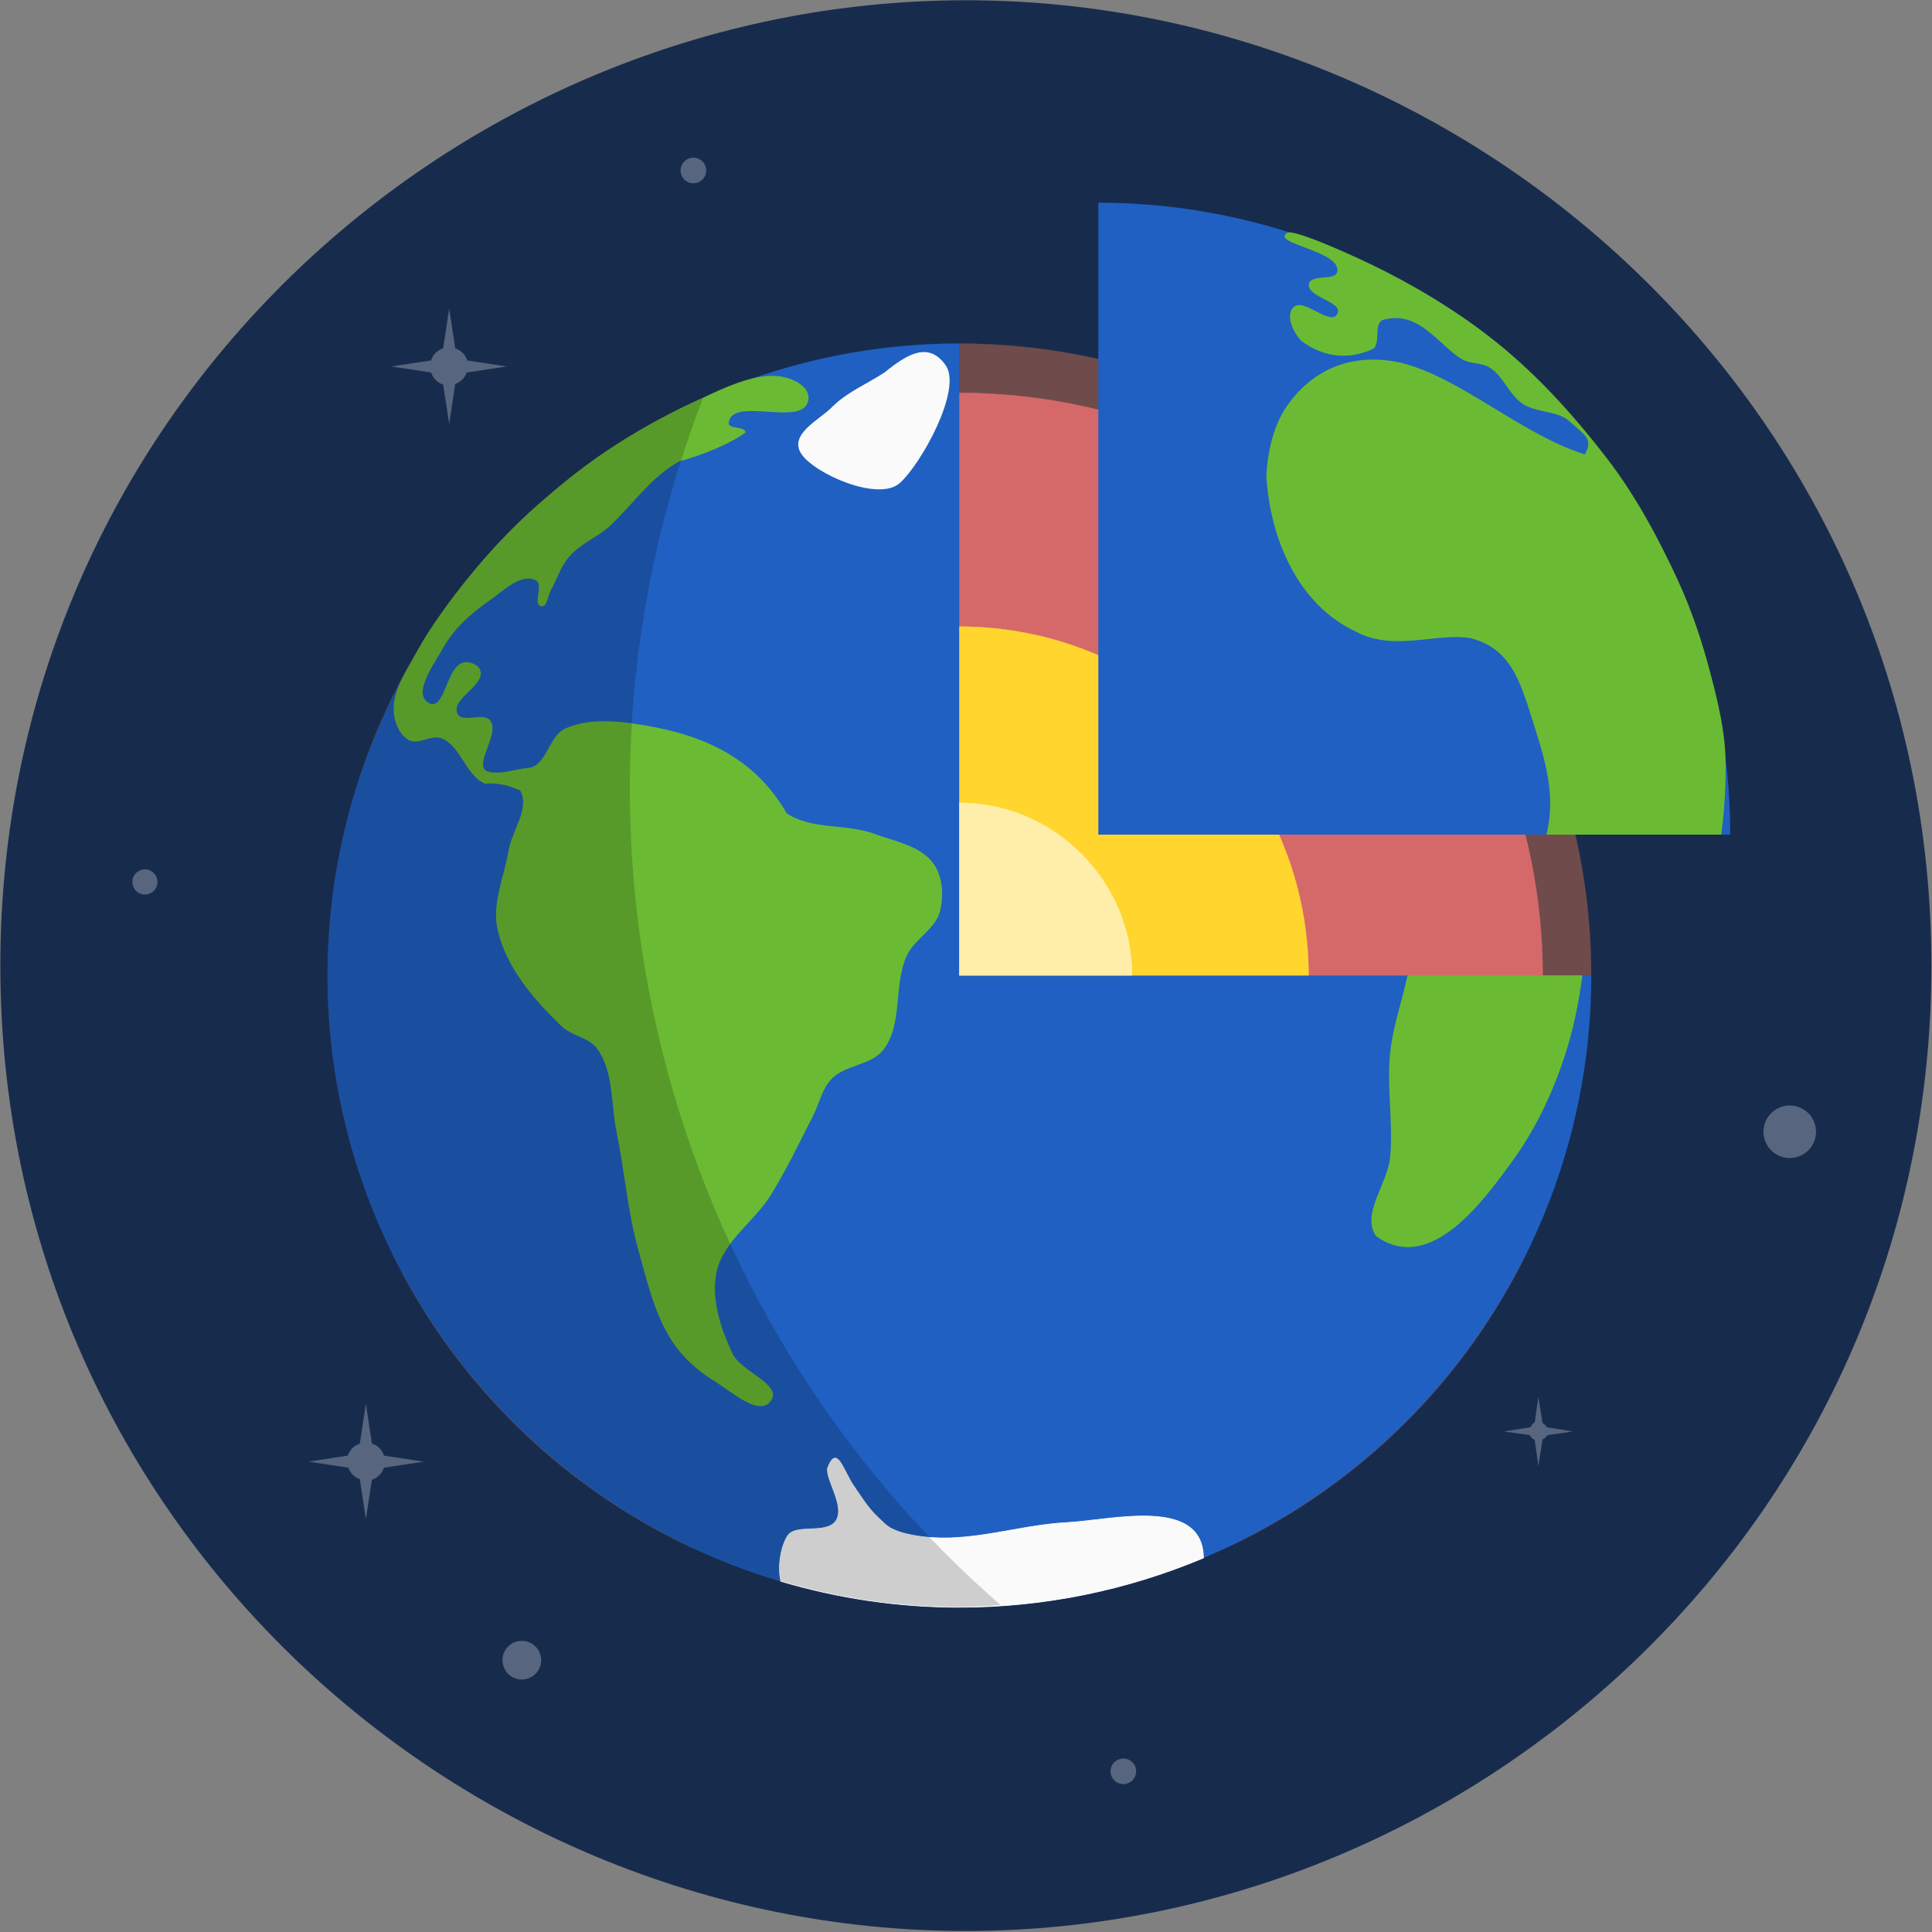 <?xml version="1.0" encoding="UTF-8" standalone="no"?>
<!-- Created with Inkscape (http://www.inkscape.org/) -->

<svg
   xmlns:dc="http://purl.org/dc/elements/1.1/"
   xmlns:cc="http://creativecommons.org/ns#"
   xmlns:rdf="http://www.w3.org/1999/02/22-rdf-syntax-ns#"
   xmlns:svg="http://www.w3.org/2000/svg"
   xmlns="http://www.w3.org/2000/svg"
   xmlns:xlink="http://www.w3.org/1999/xlink"
   xmlns:sodipodi="http://sodipodi.sourceforge.net/DTD/sodipodi-0.dtd"
   xmlns:inkscape="http://www.inkscape.org/namespaces/inkscape"
   width="100"
   height="100"
   id="svg2"
   version="1.1"
   inkscape:version="0.92.4 5da689c313, 2019-01-14"
   sodipodi:docname="fatiando-logo-background.svg"
   inkscape:export-filename="fatiando-logo-background.png"
   inkscape:export-xdpi="480"
   inkscape:export-ydpi="480">
  <rect width="100%" height="100%" fill="#808080" stroke="none"/>
  <sodipodi:namedview
     id="base"
     pagecolor="#ffffff"
     bordercolor="#666666"
     borderopacity="1.0"
     inkscape:pageopacity="0"
     inkscape:pageshadow="2"
     inkscape:zoom="11.313708"
     inkscape:cx="65.963757"
     inkscape:cy="38.962318"
     inkscape:document-units="px"
     inkscape:current-layer="layer1"
     showgrid="false"
     inkscape:window-width="3200"
     inkscape:window-height="1800"
     inkscape:window-x="0"
     inkscape:window-y="0"
     inkscape:window-maximized="0"
     showguides="true"
     inkscape:guide-bbox="true" />
  <defs
     id="defs4">
    <linearGradient
       id="linearGradient4355">
      <stop
         id="stop4363"
         offset="0"
         style="stop-color:#000000;stop-opacity:0.532;" />
      <stop
         style="stop-color:#000000;stop-opacity:0;"
         offset="1"
         id="stop4359" />
    </linearGradient>
    <linearGradient
       id="linearGradient7964">
      <stop
         style="stop-color:#000000;stop-opacity:0.694;"
         offset="0"
         id="stop7966" />
      <stop
         id="stop7968"
         offset="0.639"
         style="stop-color:#212121;stop-opacity:0.266;" />
      <stop
         style="stop-color:#000000;stop-opacity:0;"
         offset="1"
         id="stop7970" />
    </linearGradient>
    <linearGradient
       id="linearGradient7952">
      <stop
         id="stop7954"
         offset="0"
         style="stop-color:#ffffff;stop-opacity:0.903;" />
      <stop
         style="stop-color:#ffffff;stop-opacity:0.452;"
         offset="0.78"
         id="stop7956" />
      <stop
         id="stop7958"
         offset="1"
         style="stop-color:#8c8c8c;stop-opacity:0;" />
    </linearGradient>
    <linearGradient
       id="linearGradient7047">
      <stop
         style="stop-color:#162d50;stop-opacity:1;"
         offset="0"
         id="stop7049" />
      <stop
         id="stop7055"
         offset="0.976"
         style="stop-color:#162d50;stop-opacity:1;" />
      <stop
         style="stop-color:#162d50;stop-opacity:0;"
         offset="1"
         id="stop7051" />
    </linearGradient>
    <linearGradient
       id="linearGradient6983">
      <stop
         style="stop-color:#131313;stop-opacity:0.315;"
         offset="0"
         id="stop6985" />
      <stop
         id="stop7035"
         offset="0.866"
         style="stop-color:#070f1a;stop-opacity:0.498;" />
      <stop
         style="stop-color:#000000;stop-opacity:0;"
         offset="1"
         id="stop6987" />
    </linearGradient>
    <clipPath
       id="p47e16dad32">
      <rect
         height="558.0"
         width="558.0"
         x="90.0"
         y="72.0"
         id="rect3287" />
    </clipPath>
    <style
       type="text/css"
       id="style3002">
*{stroke-linecap:butt;stroke-linejoin:round;stroke-miterlimit:100000;}
  </style>
    <clipPath
       clipPathUnits="userSpaceOnUse"
       id="clipPath3492">
      <path
         d="m 900,900 5580,0 0,5580 -5580,0 0,-5580 z"
         id="path3494" />
    </clipPath>
    <clipPath
       id="clipPath4635"
       clipPathUnits="userSpaceOnUse">
      <path
         sodipodi:nodetypes="ccccc"
         inkscape:connector-curvature="0"
         id="path4637"
         d="M -8.794,946.362 50,946.737 l 0,111.25 -58.794,-0.375 z"
         style="fill:none;stroke:#000000;stroke-width:0.109;stroke-linecap:butt;stroke-linejoin:round;stroke-miterlimit:100" />
    </clipPath>
    <clipPath
       id="clipPath4730"
       clipPathUnits="userSpaceOnUse">
      <path
         sodipodi:nodetypes="ccccc"
         inkscape:connector-curvature="0"
         id="path4732"
         d="M 63.153,946.362 50,946.737 l 0,111.25 13.153,-0.375 z"
         style="fill:none;stroke:#000000;stroke-width:0.051;stroke-linecap:butt;stroke-linejoin:round;stroke-miterlimit:100" />
    </clipPath>
    <clipPath
       id="clipPath4767"
       clipPathUnits="userSpaceOnUse">
      <path
         sodipodi:nodetypes="ccccc"
         inkscape:connector-curvature="0"
         id="path4769"
         d="m 76.403,946.362 -13.153,0.375 0,111.25 13.153,-0.375 z"
         style="fill:none;stroke:#000000;stroke-width:0.051;stroke-linecap:butt;stroke-linejoin:round;stroke-miterlimit:100" />
    </clipPath>
    <clipPath
       id="clipPath4798"
       clipPathUnits="userSpaceOnUse">
      <path
         sodipodi:nodetypes="ccccc"
         inkscape:connector-curvature="0"
         id="path4800"
         d="m 89.403,946.362 -13.153,0.375 0,111.25 13.153,-0.375 z"
         style="fill:none;stroke:#000000;stroke-width:0.051;stroke-linecap:butt;stroke-linejoin:round;stroke-miterlimit:100" />
    </clipPath>
    <clipPath
       id="clipPath4865"
       clipPathUnits="userSpaceOnUse">
      <path
         sodipodi:nodetypes="cccc"
         inkscape:connector-curvature="0"
         id="path4867"
         d="m 107.332,968.322 c -4.596,1.414 -57.629,35.355 -57.629,35.355 l 57.983,41.719 z"
         style="fill:none;stroke:#000000;stroke-width:1px;stroke-linecap:butt;stroke-linejoin:miter;stroke-miterlimit:100000;stroke-opacity:1" />
    </clipPath>
    <clipPath
       id="clipPath3114"
       clipPathUnits="userSpaceOnUse">
      <rect
         y="937.877"
         x="0.027"
         height="135.243"
         width="49.829"
         id="rect3116"
         style="fill:none;stroke:#000000;stroke-width:0.171;stroke-linecap:butt;stroke-linejoin:round;stroke-miterlimit:100;stroke-dasharray:none" />
    </clipPath>
    <radialGradient
       inkscape:collect="always"
       xlink:href="#linearGradient6983"
       id="radialGradient6989"
       cx="24.406"
       cy="46.438"
       fx="24.406"
       fy="46.438"
       r="79.469"
       gradientTransform="matrix(1,0,0,0.886,0,5.277)"
       gradientUnits="userSpaceOnUse" />
    <radialGradient
       inkscape:collect="always"
       xlink:href="#linearGradient6983-0"
       id="radialGradient6989-7"
       cx="24.406"
       cy="46.438"
       fx="24.406"
       fy="46.438"
       r="79.469"
       gradientTransform="matrix(1,0,0,0.886,0,5.277)"
       gradientUnits="userSpaceOnUse" />
    <linearGradient
       id="linearGradient6983-0">
      <stop
         style="stop-color:#4e4e4e;stop-opacity:0.315;"
         offset="0"
         id="stop6985-5" />
      <stop
         id="stop7035-1"
         offset="0.598"
         style="stop-color:#0d1c31;stop-opacity:0.637;" />
      <stop
         style="stop-color:#000000;stop-opacity:0;"
         offset="1"
         id="stop6987-1" />
    </linearGradient>
    <linearGradient
       id="linearGradient6983-0-3">
      <stop
         style="stop-color:#000000;stop-opacity:0.315;"
         offset="0"
         id="stop6985-5-4" />
      <stop
         id="stop7960"
         offset="0.299"
         style="stop-color:#000000;stop-opacity:0.655;" />
      <stop
         id="stop7035-1-6"
         offset="0.598"
         style="stop-color:#525252;stop-opacity:1;" />
      <stop
         style="stop-color:#000000;stop-opacity:0;"
         offset="1"
         id="stop6987-1-1" />
    </linearGradient>
    <radialGradient
       inkscape:collect="always"
       xlink:href="#linearGradient6983-0-3-2"
       id="radialGradient6989-7-3-7"
       cx="24.406"
       cy="46.438"
       fx="24.406"
       fy="46.438"
       r="79.469"
       gradientTransform="matrix(1,0,0,0.886,0,5.277)"
       gradientUnits="userSpaceOnUse" />
    <linearGradient
       id="linearGradient6983-0-3-2">
      <stop
         style="stop-color:#4e4e4e;stop-opacity:0.315;"
         offset="0"
         id="stop6985-5-4-3" />
      <stop
         id="stop7035-1-6-7"
         offset="0.598"
         style="stop-color:#0d1c31;stop-opacity:0.637;" />
      <stop
         style="stop-color:#000000;stop-opacity:0;"
         offset="1"
         id="stop6987-1-1-2" />
    </linearGradient>
    <radialGradient
       inkscape:collect="always"
       xlink:href="#linearGradient6983-0-3-0"
       id="radialGradient6989-7-3-8"
       cx="24.406"
       cy="46.438"
       fx="24.406"
       fy="46.438"
       r="79.469"
       gradientTransform="matrix(1,0,0,0.886,0,5.277)"
       gradientUnits="userSpaceOnUse" />
    <linearGradient
       id="linearGradient6983-0-3-0">
      <stop
         style="stop-color:#4e4e4e;stop-opacity:0.315;"
         offset="0"
         id="stop6985-5-4-2" />
      <stop
         id="stop7035-1-6-4"
         offset="0.598"
         style="stop-color:#0d1c31;stop-opacity:0.637;" />
      <stop
         style="stop-color:#000000;stop-opacity:0;"
         offset="1"
         id="stop6987-1-1-9" />
    </linearGradient>
    <radialGradient
       inkscape:collect="always"
       xlink:href="#linearGradient6983-0-3-1"
       id="radialGradient6989-7-3-80"
       cx="24.406"
       cy="46.438"
       fx="24.406"
       fy="46.438"
       r="79.469"
       gradientTransform="matrix(1,0,0,0.886,0,5.277)"
       gradientUnits="userSpaceOnUse" />
    <linearGradient
       id="linearGradient6983-0-3-1">
      <stop
         style="stop-color:#000000;stop-opacity:0.315;"
         offset="0"
         id="stop6985-5-4-7" />
      <stop
         id="stop7035-1-6-9"
         offset="0.598"
         style="stop-color:#000000;stop-opacity:1;" />
      <stop
         style="stop-color:#000000;stop-opacity:0;"
         offset="1"
         id="stop6987-1-1-1" />
    </linearGradient>
    <radialGradient
       r="79.469"
       fy="44.949"
       fx="-97.388"
       cy="44.949"
       cx="-97.388"
       gradientTransform="matrix(0.227,-0.147,0.873,1.056,-38.134,20.65)"
       gradientUnits="userSpaceOnUse"
       id="radialGradient7923"
       xlink:href="#linearGradient7952"
       inkscape:collect="always" />
    <radialGradient
       inkscape:collect="always"
       xlink:href="#linearGradient7964"
       id="radialGradient7962"
       gradientUnits="userSpaceOnUse"
       gradientTransform="matrix(0.694,-0.471,0.661,0.765,50.961,-20.004)"
       cx="-164.544"
       cy="47.636"
       fx="-164.544"
       fy="47.636"
       r="79.469" />
    <radialGradient
       inkscape:collect="always"
       xlink:href="#linearGradient6983-0-3-3"
       id="radialGradient6989-7-3-4"
       cx="24.406"
       cy="46.438"
       fx="24.406"
       fy="46.438"
       r="79.469"
       gradientTransform="matrix(1,0,0,0.886,0,5.277)"
       gradientUnits="userSpaceOnUse" />
    <linearGradient
       id="linearGradient6983-0-3-3">
      <stop
         style="stop-color:#000000;stop-opacity:0.315;"
         offset="0"
         id="stop6985-5-4-72" />
      <stop
         id="stop7960-7"
         offset="0.299"
         style="stop-color:#000000;stop-opacity:0.655;" />
      <stop
         id="stop7035-1-6-3"
         offset="0.598"
         style="stop-color:#525252;stop-opacity:1;" />
      <stop
         style="stop-color:#000000;stop-opacity:0;"
         offset="1"
         id="stop6987-1-1-3" />
    </linearGradient>
    <radialGradient
       inkscape:collect="always"
       xlink:href="#linearGradient6983-0-3-7"
       id="radialGradient6989-7-3-2"
       cx="24.406"
       cy="46.438"
       fx="24.406"
       fy="46.438"
       r="79.469"
       gradientTransform="matrix(1,0,0,0.886,0,5.277)"
       gradientUnits="userSpaceOnUse" />
    <linearGradient
       id="linearGradient6983-0-3-7">
      <stop
         style="stop-color:#000000;stop-opacity:0.315;"
         offset="0"
         id="stop6985-5-4-29" />
      <stop
         id="stop7960-0"
         offset="0.299"
         style="stop-color:#000000;stop-opacity:0.655;" />
      <stop
         id="stop7035-1-6-5"
         offset="0.598"
         style="stop-color:#525252;stop-opacity:1;" />
      <stop
         style="stop-color:#000000;stop-opacity:0;"
         offset="1"
         id="stop6987-1-1-0" />
    </linearGradient>
    <linearGradient
       id="linearGradient6983-0-3-6">
      <stop
         style="stop-color:#000000;stop-opacity:0.315;"
         offset="0"
         id="stop6985-5-4-36" />
      <stop
         id="stop7960-8"
         offset="0.299"
         style="stop-color:#000000;stop-opacity:0.655;" />
      <stop
         id="stop7035-1-6-46"
         offset="0.598"
         style="stop-color:#525252;stop-opacity:1;" />
      <stop
         style="stop-color:#000000;stop-opacity:0;"
         offset="1"
         id="stop6987-1-1-6" />
    </linearGradient>
    <radialGradient
       inkscape:collect="always"
       xlink:href="#linearGradient6983-0-3-5"
       id="radialGradient6989-7-3-1"
       cx="24.406"
       cy="46.438"
       fx="24.406"
       fy="46.438"
       r="79.469"
       gradientTransform="matrix(1,0,0,0.886,0,5.277)"
       gradientUnits="userSpaceOnUse" />
    <linearGradient
       id="linearGradient6983-0-3-5">
      <stop
         style="stop-color:#000000;stop-opacity:0.315;"
         offset="0"
         id="stop6985-5-4-9" />
      <stop
         id="stop7960-9"
         offset="0.299"
         style="stop-color:#000000;stop-opacity:0.655;" />
      <stop
         id="stop7035-1-6-1"
         offset="0.598"
         style="stop-color:#525252;stop-opacity:1;" />
      <stop
         style="stop-color:#000000;stop-opacity:0;"
         offset="1"
         id="stop6987-1-1-62" />
    </linearGradient>
    <radialGradient
       inkscape:collect="always"
       xlink:href="#linearGradient6983-0-3-5-5"
       id="radialGradient6989-7-3-1-8"
       cx="24.406"
       cy="46.438"
       fx="24.406"
       fy="46.438"
       r="79.469"
       gradientTransform="matrix(1,0,0,0.886,0,5.277)"
       gradientUnits="userSpaceOnUse" />
    <linearGradient
       id="linearGradient6983-0-3-5-5">
      <stop
         style="stop-color:#000000;stop-opacity:0.315;"
         offset="0"
         id="stop6985-5-4-9-1" />
      <stop
         id="stop7960-9-2"
         offset="0.299"
         style="stop-color:#000000;stop-opacity:0.655;" />
      <stop
         id="stop7035-1-6-1-9"
         offset="0.598"
         style="stop-color:#525252;stop-opacity:1;" />
      <stop
         style="stop-color:#000000;stop-opacity:0;"
         offset="1"
         id="stop6987-1-1-62-7" />
    </linearGradient>
    <linearGradient
       id="linearGradient6983-0-3-0-4">
      <stop
         style="stop-color:#4e4e4e;stop-opacity:0.315;"
         offset="0"
         id="stop6985-5-4-2-6" />
      <stop
         id="stop7035-1-6-4-0"
         offset="0.598"
         style="stop-color:#0d1c31;stop-opacity:0.637;" />
      <stop
         style="stop-color:#000000;stop-opacity:0;"
         offset="1"
         id="stop6987-1-1-9-7" />
    </linearGradient>
    <radialGradient
       inkscape:collect="always"
       xlink:href="#linearGradient6983-0-3-5-5-3"
       id="radialGradient6989-7-3-1-8-4"
       cx="24.406"
       cy="46.438"
       fx="24.406"
       fy="46.438"
       r="79.469"
       gradientTransform="matrix(1,0,0,0.886,0,5.277)"
       gradientUnits="userSpaceOnUse" />
    <linearGradient
       id="linearGradient6983-0-3-5-5-3">
      <stop
         style="stop-color:#000000;stop-opacity:0.315;"
         offset="0"
         id="stop6985-5-4-9-1-7" />
      <stop
         id="stop7960-9-2-9"
         offset="0.299"
         style="stop-color:#000000;stop-opacity:0.655;" />
      <stop
         id="stop7035-1-6-1-9-0"
         offset="0.598"
         style="stop-color:#525252;stop-opacity:1;" />
      <stop
         style="stop-color:#000000;stop-opacity:0;"
         offset="1"
         id="stop6987-1-1-62-7-0" />
    </linearGradient>
    <radialGradient
       inkscape:collect="always"
       xlink:href="#linearGradient6983-0-3-5-2"
       id="radialGradient6989-7-3-1-2"
       cx="24.406"
       cy="46.438"
       fx="24.406"
       fy="46.438"
       r="79.469"
       gradientTransform="matrix(1,0,0,0.886,0,5.277)"
       gradientUnits="userSpaceOnUse" />
    <linearGradient
       id="linearGradient6983-0-3-5-2">
      <stop
         style="stop-color:#000000;stop-opacity:0.315;"
         offset="0"
         id="stop6985-5-4-9-6" />
      <stop
         id="stop7960-9-9"
         offset="0.299"
         style="stop-color:#000000;stop-opacity:0.655;" />
      <stop
         id="stop7035-1-6-1-0"
         offset="0.598"
         style="stop-color:#525252;stop-opacity:1;" />
      <stop
         style="stop-color:#000000;stop-opacity:0;"
         offset="1"
         id="stop6987-1-1-62-3" />
    </linearGradient>
    <radialGradient
       inkscape:collect="always"
       xlink:href="#linearGradient6983-0-3-7-5"
       id="radialGradient6989-7-3-2-5"
       cx="24.406"
       cy="46.438"
       fx="24.406"
       fy="46.438"
       r="79.469"
       gradientTransform="matrix(1,0,0,0.886,0,5.277)"
       gradientUnits="userSpaceOnUse" />
    <linearGradient
       id="linearGradient6983-0-3-7-5">
      <stop
         style="stop-color:#000000;stop-opacity:0.315;"
         offset="0"
         id="stop6985-5-4-29-8" />
      <stop
         id="stop7960-0-7"
         offset="0.299"
         style="stop-color:#000000;stop-opacity:0.655;" />
      <stop
         id="stop7035-1-6-5-1"
         offset="0.598"
         style="stop-color:#525252;stop-opacity:1;" />
      <stop
         style="stop-color:#000000;stop-opacity:0;"
         offset="1"
         id="stop6987-1-1-0-7" />
    </linearGradient>
    <radialGradient
       inkscape:collect="always"
       xlink:href="#linearGradient6983-0-3-5-5-3-1"
       id="radialGradient6989-7-3-1-8-4-0"
       cx="24.406"
       cy="46.438"
       fx="24.406"
       fy="46.438"
       r="79.469"
       gradientTransform="matrix(1,0,0,0.886,0,5.277)"
       gradientUnits="userSpaceOnUse" />
    <linearGradient
       id="linearGradient6983-0-3-5-5-3-1">
      <stop
         style="stop-color:#000000;stop-opacity:0.315;"
         offset="0"
         id="stop6985-5-4-9-1-7-4" />
      <stop
         id="stop7960-9-2-9-5"
         offset="0.299"
         style="stop-color:#000000;stop-opacity:0.655;" />
      <stop
         id="stop7035-1-6-1-9-0-7"
         offset="0.598"
         style="stop-color:#525252;stop-opacity:1;" />
      <stop
         style="stop-color:#000000;stop-opacity:0;"
         offset="1"
         id="stop6987-1-1-62-7-0-0" />
    </linearGradient>
    <radialGradient
       inkscape:collect="always"
       xlink:href="#linearGradient6983-0-3-5-5-9"
       id="radialGradient6989-7-3-1-8-8"
       cx="24.406"
       cy="46.438"
       fx="24.406"
       fy="46.438"
       r="79.469"
       gradientTransform="matrix(1,0,0,0.886,0,5.277)"
       gradientUnits="userSpaceOnUse" />
    <linearGradient
       id="linearGradient6983-0-3-5-5-9">
      <stop
         style="stop-color:#000000;stop-opacity:0.315;"
         offset="0"
         id="stop6985-5-4-9-1-9" />
      <stop
         id="stop7960-9-2-3"
         offset="0.299"
         style="stop-color:#000000;stop-opacity:0.655;" />
      <stop
         id="stop7035-1-6-1-9-9"
         offset="0.598"
         style="stop-color:#525252;stop-opacity:1;" />
      <stop
         style="stop-color:#000000;stop-opacity:0;"
         offset="1"
         id="stop6987-1-1-62-7-4" />
    </linearGradient>
    <radialGradient
       r="79.469"
       fy="46.438"
       fx="24.406"
       cy="46.438"
       cx="24.406"
       gradientTransform="matrix(1,0,0,0.886,0,5.277)"
       gradientUnits="userSpaceOnUse"
       id="radialGradient9268"
       xlink:href="#linearGradient6983-0-3-5-5-9"
       inkscape:collect="always" />
    <linearGradient
       id="linearGradient6983-0-3-5-5-9-5">
      <stop
         style="stop-color:#000000;stop-opacity:0.315;"
         offset="0"
         id="stop6985-5-4-9-1-9-5" />
      <stop
         id="stop7960-9-2-3-5"
         offset="0.299"
         style="stop-color:#000000;stop-opacity:0.655;" />
      <stop
         id="stop7035-1-6-1-9-9-6"
         offset="0.598"
         style="stop-color:#525252;stop-opacity:1;" />
      <stop
         style="stop-color:#000000;stop-opacity:0;"
         offset="1"
         id="stop6987-1-1-62-7-4-0" />
    </linearGradient>
    <radialGradient
       inkscape:collect="always"
       xlink:href="#linearGradient6983-0-3-5-5-9-5"
       id="radialGradient9394"
       gradientUnits="userSpaceOnUse"
       gradientTransform="matrix(1,0,0,0.886,0,5.277)"
       cx="24.406"
       cy="46.438"
       fx="24.406"
       fy="46.438"
       r="79.469" />
    <radialGradient
       inkscape:collect="always"
       xlink:href="#linearGradient6983-0-3-5-2-3"
       id="radialGradient6989-7-3-1-2-9"
       cx="24.406"
       cy="46.438"
       fx="24.406"
       fy="46.438"
       r="79.469"
       gradientTransform="matrix(1,0,0,0.886,0,5.277)"
       gradientUnits="userSpaceOnUse" />
    <linearGradient
       id="linearGradient6983-0-3-5-2-3">
      <stop
         style="stop-color:#000000;stop-opacity:0.315;"
         offset="0"
         id="stop6985-5-4-9-6-0" />
      <stop
         id="stop7960-9-9-8"
         offset="0.299"
         style="stop-color:#000000;stop-opacity:0.655;" />
      <stop
         id="stop7035-1-6-1-0-7"
         offset="0.598"
         style="stop-color:#525252;stop-opacity:1;" />
      <stop
         style="stop-color:#000000;stop-opacity:0;"
         offset="1"
         id="stop6987-1-1-62-3-6" />
    </linearGradient>
    <radialGradient
       inkscape:collect="always"
       xlink:href="#linearGradient6983-0-3-0-0"
       id="radialGradient6989-7-3-8-7"
       cx="24.406"
       cy="46.438"
       fx="24.406"
       fy="46.438"
       r="79.469"
       gradientTransform="matrix(1,0,0,0.886,0,5.277)"
       gradientUnits="userSpaceOnUse" />
    <linearGradient
       id="linearGradient6983-0-3-0-0">
      <stop
         style="stop-color:#4e4e4e;stop-opacity:0.315;"
         offset="0"
         id="stop6985-5-4-2-4" />
      <stop
         id="stop7035-1-6-4-9"
         offset="0.598"
         style="stop-color:#0d1c31;stop-opacity:0.637;" />
      <stop
         style="stop-color:#000000;stop-opacity:0;"
         offset="1"
         id="stop6987-1-1-9-6" />
    </linearGradient>
    <radialGradient
       inkscape:collect="always"
       xlink:href="#linearGradient4355-7"
       id="radialGradient4361-9"
       cx="-3.593"
       cy="1028.741"
       fx="-3.593"
       fy="1028.741"
       r="49.875"
       gradientTransform="matrix(0.971,-0.784,1.594,1.975,-1629.649,-996.973)"
       gradientUnits="userSpaceOnUse" />
    <linearGradient
       id="linearGradient4355-7">
      <stop
         id="stop4363-1"
         offset="0"
         style="stop-color:#000000;stop-opacity:0.532;" />
      <stop
         style="stop-color:#000000;stop-opacity:0;"
         offset="1"
         id="stop4359-3" />
    </linearGradient>
    <radialGradient
       r="49.875"
       fy="1028.741"
       fx="-3.593"
       cy="1028.741"
       cx="-3.593"
       gradientTransform="matrix(0.971,-0.784,1.594,1.975,-1629.649,-996.973)"
       gradientUnits="userSpaceOnUse"
       id="radialGradient4380"
       xlink:href="#linearGradient4355-7"
       inkscape:collect="always" />
    <radialGradient
       inkscape:collect="always"
       xlink:href="#linearGradient6983-0-3-5-5-3-5"
       id="radialGradient6989-7-3-1-8-4-7"
       cx="24.406"
       cy="46.438"
       fx="24.406"
       fy="46.438"
       r="79.469"
       gradientTransform="matrix(1,0,0,0.886,0,5.277)"
       gradientUnits="userSpaceOnUse" />
    <linearGradient
       id="linearGradient6983-0-3-5-5-3-5">
      <stop
         style="stop-color:#000000;stop-opacity:0.315;"
         offset="0"
         id="stop6985-5-4-9-1-7-9" />
      <stop
         id="stop7960-9-2-9-2"
         offset="0.299"
         style="stop-color:#000000;stop-opacity:0.655;" />
      <stop
         id="stop7035-1-6-1-9-0-2"
         offset="0.598"
         style="stop-color:#525252;stop-opacity:1;" />
      <stop
         style="stop-color:#000000;stop-opacity:0;"
         offset="1"
         id="stop6987-1-1-62-7-0-8" />
    </linearGradient>
    <radialGradient
       r="79.469"
       fy="46.438"
       fx="24.406"
       cy="46.438"
       cx="24.406"
       gradientTransform="matrix(1,0,0,0.886,0,5.277)"
       gradientUnits="userSpaceOnUse"
       id="radialGradient3561"
       xlink:href="#linearGradient6983-0-3-5-5-3-5"
       inkscape:collect="always" />
    <radialGradient
       r="79.469"
       fy="46.438"
       fx="24.406"
       cy="46.438"
       cx="24.406"
       gradientTransform="matrix(1,0,0,0.886,0,5.277)"
       gradientUnits="userSpaceOnUse"
       id="radialGradient3561-3"
       xlink:href="#linearGradient6983-0-3-5-5-3-5-6"
       inkscape:collect="always" />
    <linearGradient
       id="linearGradient6983-0-3-5-5-3-5-6">
      <stop
         style="stop-color:#000000;stop-opacity:0.315;"
         offset="0"
         id="stop6985-5-4-9-1-7-9-1" />
      <stop
         id="stop7960-9-2-9-2-0"
         offset="0.299"
         style="stop-color:#000000;stop-opacity:0.655;" />
      <stop
         id="stop7035-1-6-1-9-0-2-6"
         offset="0.598"
         style="stop-color:#525252;stop-opacity:1;" />
      <stop
         style="stop-color:#000000;stop-opacity:0;"
         offset="1"
         id="stop6987-1-1-62-7-0-8-3" />
    </linearGradient>
    <radialGradient
       r="79.469"
       fy="46.438"
       fx="24.406"
       cy="46.438"
       cx="24.406"
       gradientTransform="matrix(1,0,0,0.886,0,5.277)"
       gradientUnits="userSpaceOnUse"
       id="radialGradient3561-1"
       xlink:href="#linearGradient6983-0-3-5-5-3-5-2"
       inkscape:collect="always" />
    <linearGradient
       id="linearGradient6983-0-3-5-5-3-5-2">
      <stop
         style="stop-color:#000000;stop-opacity:0.315;"
         offset="0"
         id="stop6985-5-4-9-1-7-9-9" />
      <stop
         id="stop7960-9-2-9-2-3"
         offset="0.299"
         style="stop-color:#000000;stop-opacity:0.655;" />
      <stop
         id="stop7035-1-6-1-9-0-2-1"
         offset="0.598"
         style="stop-color:#525252;stop-opacity:1;" />
      <stop
         style="stop-color:#000000;stop-opacity:0;"
         offset="1"
         id="stop6987-1-1-62-7-0-8-9" />
    </linearGradient>
    <radialGradient
       r="79.469"
       fy="46.438"
       fx="24.406"
       cy="46.438"
       cx="24.406"
       gradientTransform="matrix(1,0,0,0.886,0,5.277)"
       gradientUnits="userSpaceOnUse"
       id="radialGradient3561-1-2"
       xlink:href="#linearGradient6983-0-3-5-5-3-5-2-7"
       inkscape:collect="always" />
    <linearGradient
       id="linearGradient6983-0-3-5-5-3-5-2-7">
      <stop
         style="stop-color:#000000;stop-opacity:0.315;"
         offset="0"
         id="stop6985-5-4-9-1-7-9-9-2" />
      <stop
         id="stop7960-9-2-9-2-3-2"
         offset="0.299"
         style="stop-color:#000000;stop-opacity:0.655;" />
      <stop
         id="stop7035-1-6-1-9-0-2-1-6"
         offset="0.598"
         style="stop-color:#525252;stop-opacity:1;" />
      <stop
         style="stop-color:#000000;stop-opacity:0;"
         offset="1"
         id="stop6987-1-1-62-7-0-8-9-1" />
    </linearGradient>
    <radialGradient
       r="79.469"
       fy="46.438"
       fx="24.406"
       cy="46.438"
       cx="24.406"
       gradientTransform="matrix(1,0,0,0.886,0,5.277)"
       gradientUnits="userSpaceOnUse"
       id="radialGradient3561-1-1"
       xlink:href="#linearGradient6983-0-3-5-5-3-5-2-0"
       inkscape:collect="always" />
    <linearGradient
       id="linearGradient6983-0-3-5-5-3-5-2-0">
      <stop
         style="stop-color:#000000;stop-opacity:0.315;"
         offset="0"
         id="stop6985-5-4-9-1-7-9-9-3" />
      <stop
         id="stop7960-9-2-9-2-3-0"
         offset="0.299"
         style="stop-color:#000000;stop-opacity:0.655;" />
      <stop
         id="stop7035-1-6-1-9-0-2-1-4"
         offset="0.598"
         style="stop-color:#525252;stop-opacity:1;" />
      <stop
         style="stop-color:#000000;stop-opacity:0;"
         offset="1"
         id="stop6987-1-1-62-7-0-8-9-4" />
    </linearGradient>
    <radialGradient
       r="79.469"
       fy="46.438"
       fx="24.406"
       cy="46.438"
       cx="24.406"
       gradientTransform="matrix(1,0,0,0.886,0,5.277)"
       gradientUnits="userSpaceOnUse"
       id="radialGradient3561-1-1-5"
       xlink:href="#linearGradient6983-0-3-5-5-3-5-2-0-4"
       inkscape:collect="always" />
    <linearGradient
       id="linearGradient6983-0-3-5-5-3-5-2-0-4">
      <stop
         style="stop-color:#000000;stop-opacity:0.315;"
         offset="0"
         id="stop6985-5-4-9-1-7-9-9-3-0" />
      <stop
         id="stop7960-9-2-9-2-3-0-5"
         offset="0.299"
         style="stop-color:#000000;stop-opacity:0.655;" />
      <stop
         id="stop7035-1-6-1-9-0-2-1-4-9"
         offset="0.598"
         style="stop-color:#525252;stop-opacity:1;" />
      <stop
         style="stop-color:#000000;stop-opacity:0;"
         offset="1"
         id="stop6987-1-1-62-7-0-8-9-4-4" />
    </linearGradient>
    <linearGradient
       id="linearGradient6983-0-3-5-5-3-5-2-0-4-1">
      <stop
         style="stop-color:#000000;stop-opacity:0.315;"
         offset="0"
         id="stop6985-5-4-9-1-7-9-9-3-0-0" />
      <stop
         id="stop7960-9-2-9-2-3-0-5-3"
         offset="0.299"
         style="stop-color:#000000;stop-opacity:0.655;" />
      <stop
         id="stop7035-1-6-1-9-0-2-1-4-9-4"
         offset="0.598"
         style="stop-color:#525252;stop-opacity:1;" />
      <stop
         style="stop-color:#000000;stop-opacity:0;"
         offset="1"
         id="stop6987-1-1-62-7-0-8-9-4-4-0" />
    </linearGradient>
    <linearGradient
       id="linearGradient6983-0-3-5-5-3-5-2-0-9">
      <stop
         style="stop-color:#000000;stop-opacity:0.315;"
         offset="0"
         id="stop6985-5-4-9-1-7-9-9-3-1" />
      <stop
         id="stop7960-9-2-9-2-3-0-9"
         offset="0.299"
         style="stop-color:#000000;stop-opacity:0.655;" />
      <stop
         id="stop7035-1-6-1-9-0-2-1-4-6"
         offset="0.598"
         style="stop-color:#525252;stop-opacity:1;" />
      <stop
         style="stop-color:#000000;stop-opacity:0;"
         offset="1"
         id="stop6987-1-1-62-7-0-8-9-4-9" />
    </linearGradient>
    <radialGradient
       r="79.469"
       fy="46.438"
       fx="24.406"
       cy="46.438"
       cx="24.406"
       gradientTransform="matrix(1,0,0,0.886,0,5.277)"
       gradientUnits="userSpaceOnUse"
       id="radialGradient3561-1-2-3"
       xlink:href="#linearGradient6983-0-3-5-5-3-5-2-7-3"
       inkscape:collect="always" />
    <linearGradient
       id="linearGradient6983-0-3-5-5-3-5-2-7-3">
      <stop
         style="stop-color:#000000;stop-opacity:0.315;"
         offset="0"
         id="stop6985-5-4-9-1-7-9-9-2-8" />
      <stop
         id="stop7960-9-2-9-2-3-2-0"
         offset="0.299"
         style="stop-color:#000000;stop-opacity:0.655;" />
      <stop
         id="stop7035-1-6-1-9-0-2-1-6-5"
         offset="0.598"
         style="stop-color:#525252;stop-opacity:1;" />
      <stop
         style="stop-color:#000000;stop-opacity:0;"
         offset="1"
         id="stop6987-1-1-62-7-0-8-9-1-6" />
    </linearGradient>
    <radialGradient
       r="79.469"
       fy="46.438"
       fx="24.406"
       cy="46.438"
       cx="24.406"
       gradientTransform="matrix(1,0,0,0.886,0,5.277)"
       gradientUnits="userSpaceOnUse"
       id="radialGradient3561-1-6"
       xlink:href="#linearGradient6983-0-3-5-5-3-5-2-4"
       inkscape:collect="always" />
    <linearGradient
       id="linearGradient6983-0-3-5-5-3-5-2-4">
      <stop
         style="stop-color:#000000;stop-opacity:0.315;"
         offset="0"
         id="stop6985-5-4-9-1-7-9-9-0" />
      <stop
         id="stop7960-9-2-9-2-3-04"
         offset="0.299"
         style="stop-color:#000000;stop-opacity:0.655;" />
      <stop
         id="stop7035-1-6-1-9-0-2-1-62"
         offset="0.598"
         style="stop-color:#525252;stop-opacity:1;" />
      <stop
         style="stop-color:#000000;stop-opacity:0;"
         offset="1"
         id="stop6987-1-1-62-7-0-8-9-6" />
    </linearGradient>
    <radialGradient
       inkscape:collect="always"
       xlink:href="#linearGradient6983-0-3-5-5-3-5-2-0-9"
       id="radialGradient5944"
       gradientUnits="userSpaceOnUse"
       gradientTransform="matrix(1,0,0,0.886,0,5.277)"
       cx="24.406"
       cy="46.438"
       fx="24.406"
       fy="46.438"
       r="79.469" />
    <radialGradient
       inkscape:collect="always"
       xlink:href="#linearGradient6983-0-3-5-5-3-5-2-0-4-1"
       id="radialGradient5965"
       gradientUnits="userSpaceOnUse"
       gradientTransform="matrix(1,0,0,0.886,0,5.277)"
       cx="24.406"
       cy="46.438"
       fx="24.406"
       fy="46.438"
       r="79.469" />
    <clipPath
       id="p47e16dad32-2">
      <rect
         id="rect3287-6"
         y="72"
         x="90"
         width="558"
         height="558" />
    </clipPath>
    <style
       id="style3002-1"
       type="text/css">
*{stroke-linecap:butt;stroke-linejoin:round;stroke-miterlimit:100000;}
  </style>
    <clipPath
       style="stroke-linecap:butt;stroke-linejoin:round;stroke-miterlimit:100000"
       id="clipPath3492-8"
       clipPathUnits="userSpaceOnUse">
      <path
         style="stroke-linecap:butt;stroke-linejoin:round;stroke-miterlimit:100000"
         inkscape:connector-curvature="0"
         id="path3494-7"
         d="M 900,900 H 6480 V 6480 H 900 Z" />
    </clipPath>
    <clipPath
       style="stroke-linecap:butt;stroke-linejoin:round;stroke-miterlimit:100000"
       clipPathUnits="userSpaceOnUse"
       id="clipPath4635-9">
      <path
         style="fill:none;stroke:#000000;stroke-width:0.109;stroke-linecap:butt;stroke-linejoin:round;stroke-miterlimit:100"
         d="M -8.794,946.362 50,946.737 v 111.25 l -58.794,-0.375 z"
         id="path4637-2"
         inkscape:connector-curvature="0"
         sodipodi:nodetypes="ccccc" />
    </clipPath>
    <clipPath
       style="stroke-linecap:butt;stroke-linejoin:round;stroke-miterlimit:100000"
       clipPathUnits="userSpaceOnUse"
       id="clipPath4730-0">
      <path
         style="fill:none;stroke:#000000;stroke-width:0.051;stroke-linecap:butt;stroke-linejoin:round;stroke-miterlimit:100"
         d="M 63.153,946.362 50,946.737 v 111.25 l 13.153,-0.375 z"
         id="path4732-2"
         inkscape:connector-curvature="0"
         sodipodi:nodetypes="ccccc" />
    </clipPath>
    <clipPath
       style="stroke-linecap:butt;stroke-linejoin:round;stroke-miterlimit:100000"
       clipPathUnits="userSpaceOnUse"
       id="clipPath4767-3">
      <path
         style="fill:none;stroke:#000000;stroke-width:0.051;stroke-linecap:butt;stroke-linejoin:round;stroke-miterlimit:100"
         d="M 76.403,946.362 63.25,946.737 v 111.25 l 13.153,-0.375 z"
         id="path4769-7"
         inkscape:connector-curvature="0"
         sodipodi:nodetypes="ccccc" />
    </clipPath>
    <clipPath
       style="stroke-linecap:butt;stroke-linejoin:round;stroke-miterlimit:100000"
       clipPathUnits="userSpaceOnUse"
       id="clipPath4798-5">
      <path
         style="fill:none;stroke:#000000;stroke-width:0.051;stroke-linecap:butt;stroke-linejoin:round;stroke-miterlimit:100"
         d="M 89.403,946.362 76.25,946.737 v 111.25 l 13.153,-0.375 z"
         id="path4800-9"
         inkscape:connector-curvature="0"
         sodipodi:nodetypes="ccccc" />
    </clipPath>
    <clipPath
       style="stroke-linecap:butt;stroke-linejoin:round;stroke-miterlimit:100000"
       clipPathUnits="userSpaceOnUse"
       id="clipPath4865-2">
      <path
         style="fill:none;stroke:#000000;stroke-width:1px;stroke-linecap:butt;stroke-linejoin:miter;stroke-miterlimit:100000;stroke-opacity:1"
         d="m 107.332,968.322 c -4.596,1.414 -57.629,35.355 -57.629,35.355 l 57.983,41.719 z"
         id="path4867-2"
         inkscape:connector-curvature="0"
         sodipodi:nodetypes="cccc" />
    </clipPath>
    <clipPath
       style="stroke-linecap:butt;stroke-linejoin:round;stroke-miterlimit:100000"
       clipPathUnits="userSpaceOnUse"
       id="clipPath3114-8">
      <rect
         style="fill:none;stroke:#000000;stroke-width:0.171;stroke-linecap:butt;stroke-linejoin:round;stroke-miterlimit:100;stroke-dasharray:none"
         id="rect3116-9"
         width="49.829"
         height="135.243"
         x="0.027"
         y="937.877" />
    </clipPath>
    <radialGradient
       gradientUnits="userSpaceOnUse"
       gradientTransform="matrix(1,0,0,0.886,0,5.277)"
       r="79.469"
       fy="46.438"
       fx="24.406"
       cy="46.438"
       cx="24.406"
       id="radialGradient6989-73"
       xlink:href="#linearGradient6983"
       inkscape:collect="always" />
    <radialGradient
       gradientUnits="userSpaceOnUse"
       gradientTransform="matrix(1,0,0,0.886,0,5.277)"
       r="79.469"
       fy="46.438"
       fx="24.406"
       cy="46.438"
       cx="24.406"
       id="radialGradient6989-7-6"
       xlink:href="#linearGradient6983-0"
       inkscape:collect="always" />
    <radialGradient
       gradientUnits="userSpaceOnUse"
       gradientTransform="matrix(1,0,0,0.886,0,5.277)"
       r="79.469"
       fy="46.438"
       fx="24.406"
       cy="46.438"
       cx="24.406"
       id="radialGradient6989-7-3-7-5"
       xlink:href="#linearGradient6983-0"
       inkscape:collect="always" />
    <radialGradient
       gradientUnits="userSpaceOnUse"
       gradientTransform="matrix(1,0,0,0.886,0,5.277)"
       r="79.469"
       fy="46.438"
       fx="24.406"
       cy="46.438"
       cx="24.406"
       id="radialGradient6989-7-3-8-1"
       xlink:href="#linearGradient6983-0"
       inkscape:collect="always" />
    <radialGradient
       gradientUnits="userSpaceOnUse"
       gradientTransform="matrix(1,0,0,0.886,0,5.277)"
       r="79.469"
       fy="46.438"
       fx="24.406"
       cy="46.438"
       cx="24.406"
       id="radialGradient6989-7-3-80-2"
       xlink:href="#linearGradient6983-0-3-1"
       inkscape:collect="always" />
    <radialGradient
       inkscape:collect="always"
       xlink:href="#linearGradient7952"
       id="radialGradient7923-5"
       gradientUnits="userSpaceOnUse"
       gradientTransform="matrix(0.227,-0.147,0.873,1.056,-38.134,20.65)"
       cx="-97.388"
       cy="44.949"
       fx="-97.388"
       fy="44.949"
       r="79.469" />
    <radialGradient
       r="79.469"
       fy="47.636"
       fx="-164.544"
       cy="47.636"
       cx="-164.544"
       gradientTransform="matrix(0.694,-0.471,0.661,0.765,50.961,-20.004)"
       gradientUnits="userSpaceOnUse"
       id="radialGradient7962-5"
       xlink:href="#linearGradient7964"
       inkscape:collect="always" />
    <radialGradient
       gradientUnits="userSpaceOnUse"
       gradientTransform="matrix(1,0,0,0.886,0,5.277)"
       r="79.469"
       fy="46.438"
       fx="24.406"
       cy="46.438"
       cx="24.406"
       id="radialGradient6989-7-3-4-4"
       xlink:href="#linearGradient6983-0-3"
       inkscape:collect="always" />
    <radialGradient
       gradientUnits="userSpaceOnUse"
       gradientTransform="matrix(1,0,0,0.886,0,5.277)"
       r="79.469"
       fy="46.438"
       fx="24.406"
       cy="46.438"
       cx="24.406"
       id="radialGradient6989-7-3-2-9"
       xlink:href="#linearGradient6983-0-3"
       inkscape:collect="always" />
    <radialGradient
       gradientUnits="userSpaceOnUse"
       gradientTransform="matrix(1,0,0,0.886,0,5.277)"
       r="79.469"
       fy="46.438"
       fx="24.406"
       cy="46.438"
       cx="24.406"
       id="radialGradient6989-7-3-1-4"
       xlink:href="#linearGradient6983-0-3"
       inkscape:collect="always" />
    <radialGradient
       gradientUnits="userSpaceOnUse"
       gradientTransform="matrix(1,0,0,0.886,0,5.277)"
       r="79.469"
       fy="46.438"
       fx="24.406"
       cy="46.438"
       cx="24.406"
       id="radialGradient6989-7-3-1-8-6"
       xlink:href="#linearGradient6983-0-3"
       inkscape:collect="always" />
    <radialGradient
       gradientUnits="userSpaceOnUse"
       gradientTransform="matrix(1,0,0,0.886,0,5.277)"
       r="79.469"
       fy="46.438"
       fx="24.406"
       cy="46.438"
       cx="24.406"
       id="radialGradient6989-7-3-1-8-4-2"
       xlink:href="#linearGradient6983-0-3"
       inkscape:collect="always" />
    <radialGradient
       gradientUnits="userSpaceOnUse"
       gradientTransform="matrix(1,0,0,0.886,0,5.277)"
       r="79.469"
       fy="46.438"
       fx="24.406"
       cy="46.438"
       cx="24.406"
       id="radialGradient6989-7-3-1-2-2"
       xlink:href="#linearGradient6983-0-3"
       inkscape:collect="always" />
    <radialGradient
       gradientUnits="userSpaceOnUse"
       gradientTransform="matrix(1,0,0,0.886,0,5.277)"
       r="79.469"
       fy="46.438"
       fx="24.406"
       cy="46.438"
       cx="24.406"
       id="radialGradient6989-7-3-2-5-5"
       xlink:href="#linearGradient6983-0-3"
       inkscape:collect="always" />
    <radialGradient
       gradientUnits="userSpaceOnUse"
       gradientTransform="matrix(1,0,0,0.886,0,5.277)"
       r="79.469"
       fy="46.438"
       fx="24.406"
       cy="46.438"
       cx="24.406"
       id="radialGradient6989-7-3-1-8-4-0-1"
       xlink:href="#linearGradient6983-0-3"
       inkscape:collect="always" />
    <radialGradient
       gradientUnits="userSpaceOnUse"
       gradientTransform="matrix(1,0,0,0.886,0,5.277)"
       r="79.469"
       fy="46.438"
       fx="24.406"
       cy="46.438"
       cx="24.406"
       id="radialGradient6989-7-3-1-8-8-2"
       xlink:href="#linearGradient6983-0-3"
       inkscape:collect="always" />
    <radialGradient
       inkscape:collect="always"
       xlink:href="#linearGradient6983-0-3"
       id="radialGradient9268-1"
       gradientUnits="userSpaceOnUse"
       gradientTransform="matrix(1,0,0,0.886,0,5.277)"
       cx="24.406"
       cy="46.438"
       fx="24.406"
       fy="46.438"
       r="79.469" />
    <radialGradient
       r="79.469"
       fy="46.438"
       fx="24.406"
       cy="46.438"
       cx="24.406"
       gradientTransform="matrix(1,0,0,0.886,0,5.277)"
       gradientUnits="userSpaceOnUse"
       id="radialGradient9394-0"
       xlink:href="#linearGradient6983-0-3"
       inkscape:collect="always" />
    <radialGradient
       gradientUnits="userSpaceOnUse"
       gradientTransform="matrix(1,0,0,0.886,0,5.277)"
       r="79.469"
       fy="46.438"
       fx="24.406"
       cy="46.438"
       cx="24.406"
       id="radialGradient6989-7-3-1-2-9-9"
       xlink:href="#linearGradient6983-0-3"
       inkscape:collect="always" />
    <radialGradient
       gradientUnits="userSpaceOnUse"
       gradientTransform="matrix(1,0,0,0.886,0,5.277)"
       r="79.469"
       fy="46.438"
       fx="24.406"
       cy="46.438"
       cx="24.406"
       id="radialGradient6989-7-3-8-7-1"
       xlink:href="#linearGradient6983-0"
       inkscape:collect="always" />
    <radialGradient
       gradientUnits="userSpaceOnUse"
       gradientTransform="matrix(0.971,-0.784,1.594,1.975,-1629.649,-996.973)"
       r="49.875"
       fy="1028.741"
       fx="-3.593"
       cy="1028.741"
       cx="-3.593"
       id="radialGradient4361-9-7"
       xlink:href="#linearGradient4355"
       inkscape:collect="always" />
    <radialGradient
       inkscape:collect="always"
       xlink:href="#linearGradient4355"
       id="radialGradient4380-3"
       gradientUnits="userSpaceOnUse"
       gradientTransform="matrix(0.971,-0.784,1.594,1.975,-1629.649,-996.973)"
       cx="-3.593"
       cy="1028.741"
       fx="-3.593"
       fy="1028.741"
       r="49.875" />
    <radialGradient
       gradientUnits="userSpaceOnUse"
       gradientTransform="matrix(1,0,0,0.886,0,5.277)"
       r="79.469"
       fy="46.438"
       fx="24.406"
       cy="46.438"
       cx="24.406"
       id="radialGradient6989-7-3-1-8-4-7-6"
       xlink:href="#linearGradient6983-0-3"
       inkscape:collect="always" />
    <radialGradient
       inkscape:collect="always"
       xlink:href="#linearGradient6983-0-3"
       id="radialGradient3561-8"
       gradientUnits="userSpaceOnUse"
       gradientTransform="matrix(1,0,0,0.886,0,5.277)"
       cx="24.406"
       cy="46.438"
       fx="24.406"
       fy="46.438"
       r="79.469" />
    <radialGradient
       inkscape:collect="always"
       xlink:href="#linearGradient6983-0-3"
       id="radialGradient3561-3-1"
       gradientUnits="userSpaceOnUse"
       gradientTransform="matrix(1,0,0,0.886,0,5.277)"
       cx="24.406"
       cy="46.438"
       fx="24.406"
       fy="46.438"
       r="79.469" />
    <radialGradient
       inkscape:collect="always"
       xlink:href="#linearGradient6983-0-3"
       id="radialGradient3561-1-0"
       gradientUnits="userSpaceOnUse"
       gradientTransform="matrix(1,0,0,0.886,0,5.277)"
       cx="24.406"
       cy="46.438"
       fx="24.406"
       fy="46.438"
       r="79.469" />
    <radialGradient
       inkscape:collect="always"
       xlink:href="#linearGradient6983-0-3"
       id="radialGradient3561-1-2-9"
       gradientUnits="userSpaceOnUse"
       gradientTransform="matrix(1,0,0,0.886,0,5.277)"
       cx="24.406"
       cy="46.438"
       fx="24.406"
       fy="46.438"
       r="79.469" />
    <radialGradient
       inkscape:collect="always"
       xlink:href="#linearGradient6983-0-3"
       id="radialGradient3561-1-1-6"
       gradientUnits="userSpaceOnUse"
       gradientTransform="matrix(1,0,0,0.886,0,5.277)"
       cx="24.406"
       cy="46.438"
       fx="24.406"
       fy="46.438"
       r="79.469" />
    <radialGradient
       inkscape:collect="always"
       xlink:href="#linearGradient6983-0-3"
       id="radialGradient3561-1-1-5-1"
       gradientUnits="userSpaceOnUse"
       gradientTransform="matrix(1,0,0,0.886,0,5.277)"
       cx="24.406"
       cy="46.438"
       fx="24.406"
       fy="46.438"
       r="79.469" />
    <radialGradient
       inkscape:collect="always"
       xlink:href="#linearGradient6983-0-3"
       id="radialGradient3561-1-2-3-6"
       gradientUnits="userSpaceOnUse"
       gradientTransform="matrix(1,0,0,0.886,0,5.277)"
       cx="24.406"
       cy="46.438"
       fx="24.406"
       fy="46.438"
       r="79.469" />
    <radialGradient
       inkscape:collect="always"
       xlink:href="#linearGradient6983-0-3"
       id="radialGradient3561-1-6-5"
       gradientUnits="userSpaceOnUse"
       gradientTransform="matrix(1,0,0,0.886,0,5.277)"
       cx="24.406"
       cy="46.438"
       fx="24.406"
       fy="46.438"
       r="79.469" />
    <radialGradient
       r="79.469"
       fy="46.438"
       fx="24.406"
       cy="46.438"
       cx="24.406"
       gradientTransform="matrix(1,0,0,0.886,0,5.277)"
       gradientUnits="userSpaceOnUse"
       id="radialGradient5944-5"
       xlink:href="#linearGradient6983-0-3"
       inkscape:collect="always" />
    <radialGradient
       r="79.469"
       fy="46.438"
       fx="24.406"
       cy="46.438"
       cx="24.406"
       gradientTransform="matrix(1,0,0,0.886,0,5.277)"
       gradientUnits="userSpaceOnUse"
       id="radialGradient5965-9"
       xlink:href="#linearGradient6983-0-3"
       inkscape:collect="always" />
  </defs>
  <g
     transform="translate(0,-952.362)"
     id="layer1"
     inkscape:groupmode="layer"
     inkscape:label="Layer 1">
    <path
       style="fill:#172c4d;fill-opacity:1;stroke:none;stroke-linecap:butt;stroke-linejoin:round;stroke-miterlimit:100000"
       d="m 24.406,-52.703 c -57.707,0 -108.172,42.792 -108.172,99.141 0,56.348 50.465,99.141 108.172,99.141 57.707,0 108.172,-42.792 108.172,-99.141 0,-56.348 -50.465,-99.141 -108.172,-99.141 z"
       id="path7156-0-5"
       transform="matrix(0.462,0,0,0.504,38.717,978.938)" />
    <g
       id="g1401">
      <path
         id="path3465-3-8-6"
         d="m 36.553,961.187 a 0.662,0.662 0 0 1 -0.662,0.662 0.662,0.662 0 0 1 -0.662,-0.662 0.662,0.662 0 0 1 0.662,-0.662 0.662,0.662 0 0 1 0.662,0.662 z"
         style="fill:#ffffff;fill-opacity:0.275;stroke:#ffffff;stroke-width:0;stroke-linecap:butt;stroke-linejoin:round;stroke-miterlimit:100;stroke-dasharray:none" />
      <path
         id="path3465-9-6-2"
         d="m 28.01,1038.292 a 1,1 0 0 1 -1,1 1,1 0 0 1 -1,-1 1,1 0 0 1 1,-1 1,1 0 0 1 1,1 z"
         style="fill:#ffffff;fill-opacity:0.275;stroke:#ffffff;stroke-width:0;stroke-linecap:butt;stroke-linejoin:round;stroke-miterlimit:100;stroke-dasharray:none" />
      <path
         id="path3465-27-8-9"
         d="m 93.995,1010.942 a 1.359,1.359 0 0 1 -1.359,1.359 1.359,1.359 0 0 1 -1.359,-1.359 1.359,1.359 0 0 1 1.359,-1.359 1.359,1.359 0 0 1 1.359,1.359 z"
         style="fill:#ffffff;fill-opacity:0.275;stroke:#ffffff;stroke-width:0;stroke-linecap:butt;stroke-linejoin:round;stroke-miterlimit:100;stroke-dasharray:none" />
      <path
         id="path3465-6-8-1"
         d="m 58.806,1044.045 a 0.662,0.662 0 0 1 -0.662,0.661 0.662,0.662 0 0 1 -0.662,-0.661 0.662,0.662 0 0 1 0.662,-0.662 0.662,0.662 0 0 1 0.662,0.662 z"
         style="fill:#ffffff;fill-opacity:0.275;stroke:#ffffff;stroke-width:0;stroke-linecap:butt;stroke-linejoin:round;stroke-miterlimit:100;stroke-dasharray:none" />
      <path
         id="path3465-5-1-4-2"
         d="m 8.151,998.011 a 0.65,0.65 0 0 1 -0.65,0.65 0.65,0.65 0 0 1 -0.65,-0.65 0.65,0.65 0 0 1 0.65,-0.65 0.65,0.65 0 0 1 0.65,0.65 z"
         style="fill:#ffffff;fill-opacity:0.275;stroke:#ffffff;stroke-width:0;stroke-linecap:butt;stroke-linejoin:round;stroke-miterlimit:100;stroke-dasharray:none" />
      <g
         transform="translate(-1.217,-3.211)"
         id="g4575-3-7"
         style="fill:#ffffff;fill-opacity:0.275;stroke-linecap:butt;stroke-linejoin:round;stroke-miterlimit:100000">
        <path
           style="fill:#ffffff;stroke:#ffffff;stroke-width:0;stroke-linecap:butt;stroke-linejoin:round;stroke-miterlimit:100"
           d="m 23.25,15.969 -0.312,2.062 c -0.306,0.098 -0.527,0.319 -0.625,0.625 l -2.062,0.312 2.062,0.312 c 0.103,0.296 0.325,0.53 0.625,0.625 L 23.25,21.938 23.562,19.875 c 0.285,-0.1 0.493,-0.309 0.594,-0.594 l 2.062,-0.312 -2.031,-0.312 c -0.095,-0.3 -0.329,-0.522 -0.625,-0.625 z"
           transform="translate(1.217,955.573)"
           id="path3465-1-0"
           inkscape:connector-curvature="0" />
        <g
           id="g4485-4-9"
           style="fill:#ffffff;fill-opacity:0.275;stroke-linecap:butt;stroke-linejoin:round;stroke-miterlimit:100000">
          <g
             style="fill:#ffffff;fill-opacity:0.275;stroke-linecap:butt;stroke-linejoin:round;stroke-miterlimit:100000"
             transform="translate(0,-0.151)"
             id="g4457-9-3" />
          <g
             style="fill:#ffffff;fill-opacity:0.275;stroke-linecap:butt;stroke-linejoin:round;stroke-miterlimit:100000"
             transform="rotate(-90,24.383,974.61)"
             id="g4457-7-6-6" />
        </g>
      </g>
      <g
         transform="translate(-1.217,0.789)"
         id="g4585-2-1"
         style="fill:#ffffff;fill-opacity:0.275;stroke-linecap:butt;stroke-linejoin:round;stroke-miterlimit:100000">
        <path
           style="fill:#ffffff;stroke:#ffffff;stroke-width:0;stroke-linecap:butt;stroke-linejoin:round;stroke-miterlimit:100"
           d="m 18.938,72.656 -0.312,2.062 c -0.296,0.103 -0.53,0.325 -0.625,0.625 l -2.031,0.312 2.062,0.312 c 0.1,0.285 0.309,0.493 0.594,0.594 l 0.312,2.062 0.312,-2.031 c 0.3,-0.095 0.522,-0.329 0.625,-0.625 l 2.062,-0.312 -2.062,-0.312 c -0.098,-0.306 -0.319,-0.527 -0.625,-0.625 z"
           transform="translate(1.217,951.573)"
           id="path3465-5-6-8"
           inkscape:connector-curvature="0" />
        <g
           transform="translate(-4.294,52.684)"
           id="g4485-0-6-7"
           style="fill:#ffffff;fill-opacity:0.275;stroke-linecap:butt;stroke-linejoin:round;stroke-miterlimit:100000">
          <g
             style="fill:#ffffff;fill-opacity:0.275;stroke-linecap:butt;stroke-linejoin:round;stroke-miterlimit:100000"
             transform="translate(0,-0.151)"
             id="g4457-2-4-9" />
          <g
             style="fill:#ffffff;fill-opacity:0.275;stroke-linecap:butt;stroke-linejoin:round;stroke-miterlimit:100000"
             transform="rotate(-90,24.383,974.61)"
             id="g4457-7-5-0-2" />
        </g>
      </g>
      <g
         transform="translate(0.783,-1.211)"
         id="g4595-7-5"
         style="fill:#ffffff;fill-opacity:0.275;stroke-linecap:butt;stroke-linejoin:round;stroke-miterlimit:100000">
        <path
           style="fill:#ffffff;stroke:#ffffff;stroke-width:0;stroke-linecap:butt;stroke-linejoin:round;stroke-miterlimit:100"
           d="m 79.625,72.312 -0.188,1.312 c -0.104,0.044 -0.166,0.151 -0.219,0.25 l -1.375,0.219 1.344,0.188 c 0.05,0.118 0.132,0.2 0.25,0.25 L 79.625,75.875 79.844,74.5 c 0.099,-0.053 0.206,-0.115 0.25,-0.219 l 1.312,-0.188 L 80.062,73.875 c -0.046,-0.088 -0.131,-0.172 -0.219,-0.219 z"
           transform="translate(-0.783,953.573)"
           id="path3465-0-1-9"
           inkscape:connector-curvature="0" />
        <g
           transform="matrix(0.599,0,0,0.599,64.199,443.902)"
           id="g4485-3-7-2"
           style="fill:#ffffff;fill-opacity:0.275;stroke-linecap:butt;stroke-linejoin:round;stroke-miterlimit:100000">
          <g
             style="fill:#ffffff;fill-opacity:0.275;stroke-linecap:butt;stroke-linejoin:round;stroke-miterlimit:100000"
             transform="translate(0,-0.151)"
             id="g4457-1-2-2" />
          <g
             style="fill:#ffffff;fill-opacity:0.275;stroke-linecap:butt;stroke-linejoin:round;stroke-miterlimit:100000"
             transform="rotate(-90,24.383,974.61)"
             id="g4457-7-4-2-7" />
        </g>
      </g>
    </g>
    <g
       style="stroke-linecap:butt;stroke-linejoin:round;stroke-miterlimit:100000"
       inkscape:label="Layer 1"
       id="layer1-5"
       transform="matrix(0.727,0,0,0.727,16.948,270.354)">
      <path
         inkscape:export-ydpi="450"
         inkscape:export-xdpi="450"
         inkscape:export-filename="/home/leo/src/fatiando/logo/fatiando-logo-white.png"
         style="fill:#2060c2;fill-opacity:1;fill-rule:nonzero;stroke:none;stroke-width:1.312;stroke-linecap:butt;stroke-linejoin:round;stroke-miterlimit:100000"
         d="m 44.993,962.563 c -11.93,0 -23.358,4.765 -31.794,13.197 -8.436,8.432 -13.197,19.868 -13.197,31.794 0,11.925 4.761,23.361 13.197,31.794 8.436,8.433 19.863,13.197 31.794,13.197 11.93,0 23.358,-4.765 31.794,-13.197 8.436,-8.432 13.197,-19.868 13.197,-31.794 H 44.993 Z"
         id="path3090-9-2-3"
         inkscape:connector-curvature="0" />
      <path
         transform="translate(-10,952.362)"
         id="path4363-5-1-04-7-8"
         d="m 54.994,10.215 v 44.977 h 44.98 c 2e-6,-0.005 0,-0.009 0,-0.014 0,-11.925 -4.746,-23.355 -13.182,-31.787 C 78.357,14.958 66.924,10.215 54.994,10.215 Z m -19.217,4.314 c -4.629,2.189 -8.893,5.172 -12.584,8.861 -5.008,5.006 -8.703,11.073 -10.889,17.668 2.191,-6.593 5.889,-12.657 10.895,-17.66 3.69,-3.688 7.952,-6.676 12.578,-8.869 z m 59.551,60.531 c -2.16,4.374 -5.027,8.411 -8.541,11.924 -3.69,3.688 -7.952,6.676 -12.578,8.869 4.629,-2.189 8.893,-5.172 12.584,-8.861 3.514,-3.513 6.378,-7.554 8.535,-11.932 z m -80.012,1.305 c 2.07,3.878 4.713,7.465 7.877,10.627 3.691,3.689 7.955,6.673 12.584,8.861 C 31.151,93.66 26.889,90.673 23.199,86.984 20.036,83.822 17.389,80.24 15.316,76.365 Z"
         style="fill:#6f4b4b;fill-opacity:1;fill-rule:nonzero;stroke:#6f4b4b;stroke-width:0.02;stroke-linecap:butt;stroke-linejoin:miter;stroke-miterlimit:100;stroke-dasharray:none;stroke-opacity:1"
         inkscape:connector-curvature="0" />
      <path
         id="path3264-0-2-5-2-8"
         transform="translate(-10,952.362)"
         d="m 54.994,13.723 v 41.469 h 41.527 c 2e-6,-0.005 0,-0.009 0,-0.014 0,-10.988 -4.404,-21.512 -12.191,-29.285 C 76.543,18.119 66.001,13.723 54.994,13.723 Z"
         style="fill:#d56969;fill-opacity:1;fill-rule:nonzero;stroke:#d56969;stroke-width:0.02;stroke-linecap:butt;stroke-linejoin:miter;stroke-miterlimit:100;stroke-dasharray:none;stroke-opacity:1"
         inkscape:connector-curvature="0" />
      <path
         id="path4220-3-7-42-2-3"
         transform="translate(-10,952.362)"
         d="m 54.994,30.361 v 24.83 h 24.859 c 2e-6,-0.005 0,-0.009 0,-0.014 0,-6.574 -2.598,-12.872 -7.281,-17.547 C 67.889,32.956 61.58,30.361 54.994,30.361 Z"
         style="fill:#ffd52e;fill-opacity:1;fill-rule:nonzero;stroke:#ffd52e;stroke-width:0.02;stroke-linecap:butt;stroke-linejoin:miter;stroke-miterlimit:100;stroke-dasharray:none;stroke-opacity:1"
         inkscape:connector-curvature="0" />
      <path
         id="path3234-5-6-0-4-9-1"
         transform="translate(-10,952.362)"
         d="m 54.994,42.906 v 12.285 h 12.291 c 5e-6,-0.005 0,-0.009 0,-0.014 0,-3.221 -1.272,-6.307 -3.623,-8.654 -2.351,-2.347 -5.442,-3.617 -8.668,-3.617 z"
         style="fill:#ffeeaa;fill-opacity:1;fill-rule:nonzero;stroke:#ffeeaa;stroke-width:0.02;stroke-linecap:butt;stroke-linejoin:miter;stroke-miterlimit:100;stroke-dasharray:none;stroke-opacity:1"
         inkscape:connector-curvature="0" />
      <path
         id="path3085-9-8-8"
         transform="translate(-10,952.362)"
         d="m 46.225,89.578 c -0.192,-0.072 -0.383,0.099 -0.604,0.668 -0.207,0.768 1.246,2.706 0.6,3.75 -0.646,1.044 -2.846,0.204 -3.449,1.088 -0.444,0.651 -0.758,2.12 -0.492,3.248 4.092,1.211 8.369,1.85 12.715,1.85 6.027,0 11.924,-1.219 17.373,-3.51 -0.042,-4.357 -6.425,-2.717 -9.613,-2.525 -3.934,0.178 -7.693,1.806 -11.771,0.75 -1.111,-0.33 -1.239,-0.609 -1.875,-1.199 -0.635,-0.59 -1.325,-1.698 -1.801,-2.4 -0.445,-0.795 -0.763,-1.598 -1.082,-1.719 z"
         style="fill:#fafafa;fill-opacity:1;stroke:#ffffff;stroke-width:0.05;stroke-linecap:butt;stroke-linejoin:round;stroke-miterlimit:100;stroke-dasharray:none;stroke-opacity:1"
         inkscape:connector-curvature="0" />
      <path
         sodipodi:nodetypes="cczzzc"
         inkscape:export-ydpi="450"
         inkscape:export-xdpi="450"
         inkscape:export-filename="/home/leo/src/fatiando/logo/fatiando-logo-white.png"
         style="fill:#fafafa;fill-opacity:1;stroke-width:1.312;stroke-linecap:butt;stroke-linejoin:round;stroke-miterlimit:100000"
         d="m 39.67,964.625 c -1.26,0.827 -2.688,1.406 -3.749,2.475 -0.929,0.936 -3.108,1.934 -2.175,3.337 0.934,1.403 5.488,3.432 7.011,2.062 1.523,-1.369 4.466,-6.675 3.254,-8.388 -1.212,-1.712 -2.741,-0.783 -4.341,0.514 z"
         id="path4574-9-8-6-7-3-3-9-1-9"
         inkscape:connector-curvature="0" />
      <path
         sodipodi:nodetypes="cccccccccccccccccccccccccccccccccccccccccccccccccccccc"
         inkscape:export-ydpi="450"
         inkscape:export-xdpi="450"
         inkscape:export-filename="/home/leo/src/fatiando/logo/fatiando-logo-white.png"
         style="fill:#6abb33;fill-opacity:1;stroke:#000000;stroke-width:0;stroke-linecap:butt;stroke-linejoin:miter;stroke-miterlimit:100;stroke-dasharray:none;stroke-opacity:1"
         d="m 31.309,964.887 c -1.381,0.095 -2.941,0.77 -4.463,1.495 -2.182,0.976 -4.349,2.146 -6.212,3.343 -1.988,1.276 -3.584,2.516 -5.674,4.35 -1.746,1.532 -3.338,3.234 -4.81,5.029 -1.354,1.65 -2.898,3.774 -3.774,5.392 -0.875,1.618 -1.76,2.808 -1.65,4.349 0.052,0.73 0.411,1.586 1.05,1.95 0.679,0.387 1.638,-0.407 2.362,-0.112 1.376,0.56 1.708,2.64 3.074,3.224 0.946,-0.092 1.841,0.178 2.512,0.487 0.713,1.261 -0.587,2.846 -0.825,4.274 -0.311,1.872 -1.206,3.773 -0.787,5.624 0.611,2.7 2.573,4.976 4.574,6.899 0.705,0.677 1.94,0.782 2.512,1.575 1.195,1.654 0.974,3.928 1.387,5.924 0.575,2.778 0.774,5.627 1.537,8.361 0.633,2.266 1.165,4.678 2.475,6.636 0.74,1.106 1.788,2.041 2.924,2.737 1.22,0.747 3.219,2.587 4.049,1.425 0.844,-1.182 -2.122,-2.06 -2.737,-3.374 -0.835,-1.784 -1.539,-3.887 -1.125,-5.811 0.47,-2.184 2.688,-3.57 3.862,-5.474 1.116,-1.811 2.035,-3.729 2.999,-5.624 0.447,-0.878 0.636,-1.907 1.312,-2.624 0.975,-1.034 2.849,-0.972 3.712,-2.1 1.413,-1.848 0.676,-4.655 1.687,-6.748 0.559,-1.156 2,-1.833 2.325,-3.074 0.288,-1.102 0.212,-2.483 -0.45,-3.412 -0.913,-1.282 -2.756,-1.592 -4.237,-2.137 -1.999,-0.736 -4.469,-0.258 -6.224,-1.462 -2.129,-3.693 -5.476,-5.389 -9.523,-6.149 -2.041,-0.374 -4.324,-0.718 -6.224,0.112 -1.187,0.519 -1.368,2.736 -2.662,2.812 -0.704,0.041 -2.01,0.525 -2.849,0.262 -1.158,-0.363 0.895,-2.683 0.15,-3.637 -0.49,-0.627 -1.98,0.229 -2.325,-0.487 -0.51,-1.061 2.026,-2.011 1.612,-3.112 -0.153,-0.406 -0.778,-0.631 -1.2,-0.525 -1.224,0.308 -1.314,3.462 -2.437,2.887 -1.238,-0.633 0.366,-2.804 1.05,-4.012 0.759,-1.339 1.993,-2.424 3.262,-3.299 0.992,-0.684 2.224,-1.97 3.299,-1.425 0.565,0.287 -0.252,1.741 0.375,1.837 0.43,0.066 0.465,-0.746 0.675,-1.125 0.443,-0.799 0.716,-1.707 1.312,-2.4 0.789,-0.917 1.983,-1.37 2.887,-2.175 1.7,-1.611 3.004,-3.553 4.949,-4.612 1.761,-0.468 3.809,-1.356 4.724,-2.062 -0.012,-0.456 -1.248,-0.221 -1.2,-0.675 0.207,-1.942 5.263,0.338 5.661,-1.575 0.198,-0.952 -0.951,-1.554 -1.912,-1.725 -0.313,-0.056 -0.658,-0.062 -1.012,-0.037 z"
         id="path3076-9-4-6"
         inkscape:connector-curvature="0" />
      <path
         sodipodi:nodetypes="ccccccccc"
         inkscape:export-ydpi="450"
         inkscape:export-xdpi="450"
         inkscape:export-filename="/home/leo/src/fatiando/logo/fatiando-logo-white.png"
         style="fill:#6abb33;fill-opacity:1;stroke:#000000;stroke-width:0;stroke-linecap:butt;stroke-linejoin:miter;stroke-miterlimit:100;stroke-dasharray:none;stroke-opacity:1"
         d="m 76.9,1007.554 c -0.39,1.827 -1.045,3.65 -1.237,5.511 -0.255,2.465 0.221,4.955 0,7.423 -0.17,1.9 -2.082,4.043 -1.012,5.624 3.876,2.827 7.732,-2.638 9.598,-5.174 1.856,-2.514 3.199,-5.44 4.087,-8.436 0.478,-1.611 0.793,-3.273 1.012,-4.949 H 76.9 Z"
         id="path3074-8-7-4"
         inkscape:connector-curvature="0" />
      <path
         style="fill:#2060c2;fill-opacity:1;fill-rule:nonzero;stroke:none;stroke-width:1.2;stroke-linecap:butt;stroke-linejoin:round;stroke-miterlimit:100000"
         d="m 54.884,952.544 v 44.991 h 44.991 c 0,-11.925 -4.761,-23.361 -13.197,-31.794 -8.436,-8.433 -19.863,-13.197 -31.794,-13.197 z"
         id="path4363-2-8-7-5-3-9-9-6-6-3"
         inkscape:connector-curvature="0" />
      <path
         sodipodi:nodetypes="cccccccccccccccccccccccccccc"
         style="fill:#6abb33;fill-opacity:1;stroke:#000000;stroke-width:0;stroke-linecap:butt;stroke-linejoin:miter;stroke-miterlimit:100;stroke-dasharray:none;stroke-opacity:1"
         d="m 86.79,997.535 h 12.448 c 0.232,-1.779 0.339,-3.579 0.3,-5.361 -0.044,-2.038 -0.536,-4.063 -1.05,-6.036 -0.593,-2.277 -1.342,-4.535 -2.325,-6.674 -1.391,-3.027 -3.025,-6.052 -5.024,-8.661 -2.132,-2.782 -4.546,-5.504 -7.274,-7.798 -2.594,-2.183 -5.527,-4.019 -8.511,-5.549 -2.202,-1.128 -6.561,-3.054 -7.011,-2.774 -1.243,0.77 3.738,1.255 3.562,2.737 -0.087,0.734 -1.88,0.175 -2.025,0.9 -0.193,0.964 2.477,1.264 2.025,2.137 -0.489,0.943 -2.432,-1.235 -3.149,-0.45 -0.547,0.599 0.008,1.769 0.562,2.362 1.69,1.28 3.549,1.343 5.174,0.562 0.479,-0.514 0.01,-1.644 0.6,-2.025 2.653,-0.793 4.035,1.847 5.736,2.812 0.587,0.315 1.347,0.21 1.912,0.562 0.993,0.62 1.387,1.939 2.362,2.587 0.931,0.618 2.276,0.477 3.187,1.125 1.34,1.186 1.824,1.366 1.237,2.474 -4.585,-1.451 -8.816,-5.458 -13.085,-6.524 -3.48,-0.772 -6.403,0.458 -8.248,3.262 -0.889,1.38 -1.235,3.088 -1.35,4.724 0.267,4.72 2.365,9.307 6.411,11.173 2.669,1.425 5.8,0.031 8.136,0.45 2.538,0.646 3.333,2.582 4.049,4.724 1.063,3.379 2.124,6.094 1.35,9.261 z"
         id="path4576-7-4-2-5-1-6-9-7-3"
         inkscape:connector-curvature="0" />
      <path
         inkscape:connector-curvature="0"
         inkscape:export-ydpi="450"
         inkscape:export-xdpi="450"
         inkscape:export-filename="/home/leo/src/fatiando/logo/fatiando-logo-white.png"
         id="path4363-5-1-04-7-3-3"
         d="m 26.75,966.439 c -4.997,2.224 -9.608,5.356 -13.551,9.297 C 4.764,984.168 1.7442624e-6,995.56 1.7442624e-6,1007.485 c 0,11.925 4.764,23.405 13.2,31.837 8.436,8.432 19.863,13.2 31.793,13.2 0.984,0 1.962,-0.068 2.938,-0.132 -1.277,-1.118 -2.52,-2.257 -3.728,-3.465 -14.491,-14.485 -22.672,-34.199 -22.672,-54.685 0,-9.612 1.812,-19.01 5.219,-27.803 z"
         style="fill:#000000;fill-opacity:0.177;fill-rule:nonzero;stroke:none;stroke-width:1.312;stroke-linecap:butt;stroke-linejoin:round;stroke-miterlimit:100000" />
    </g>
  </g>
</svg>

